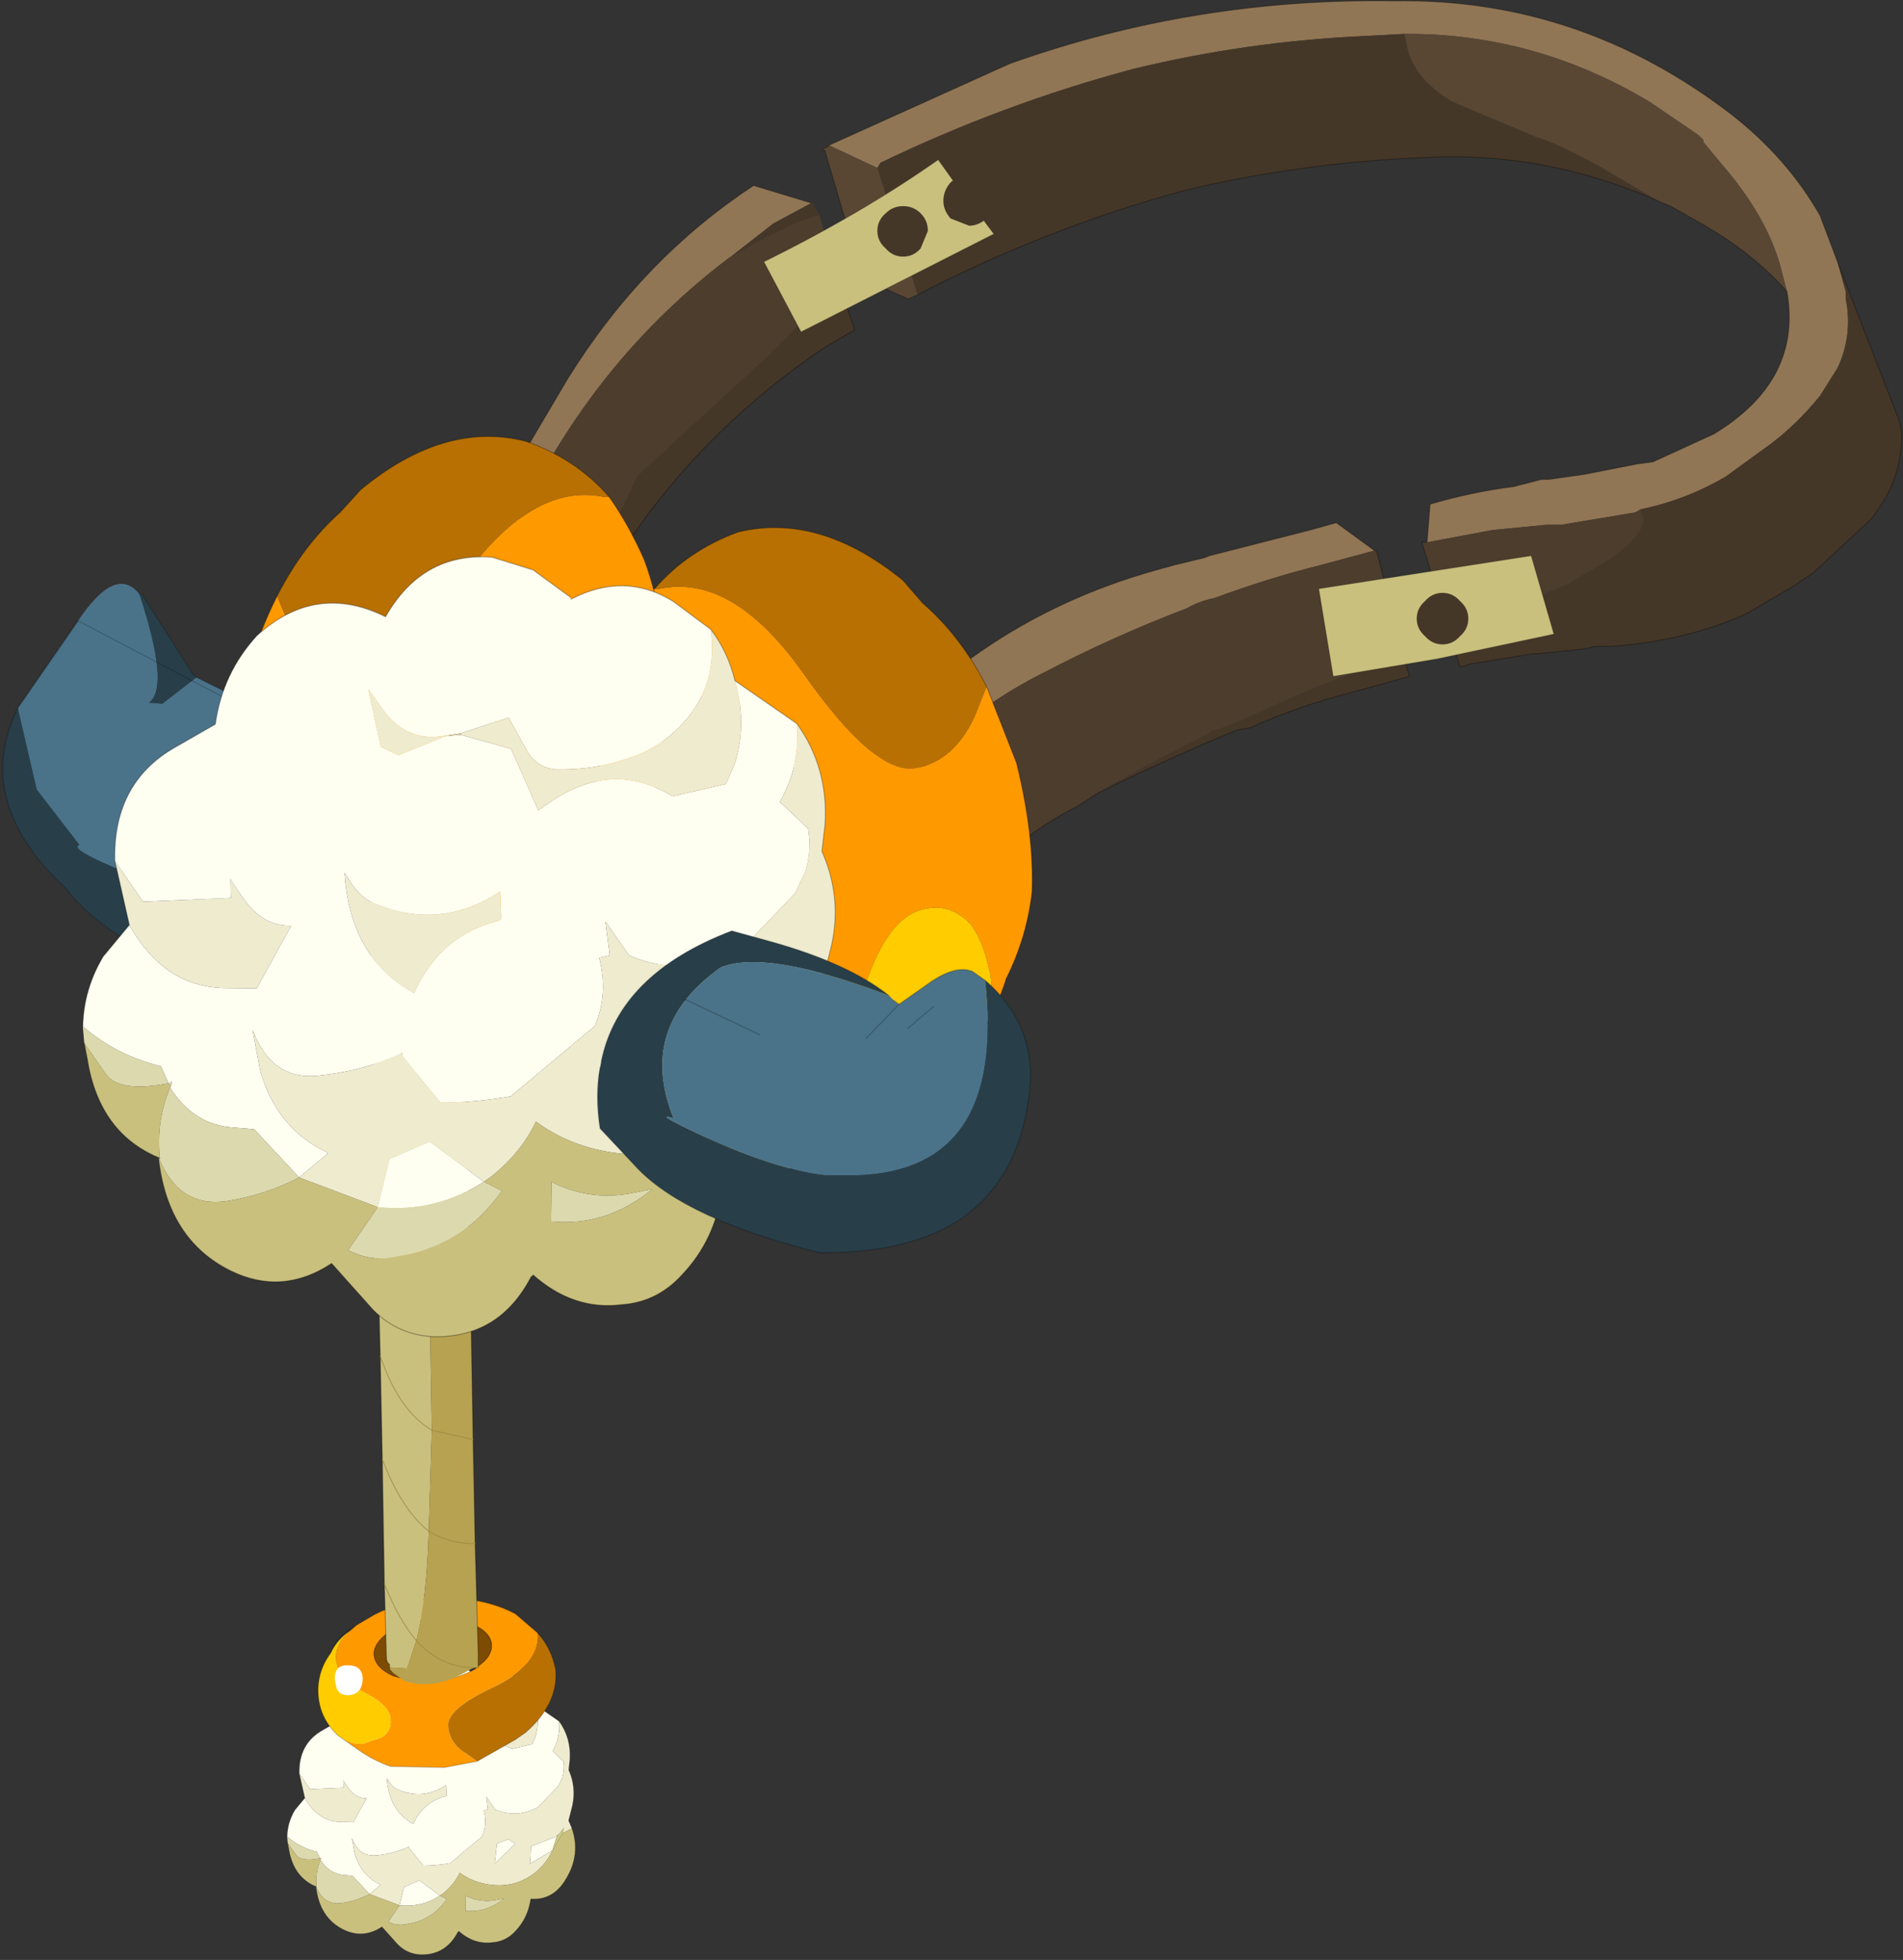 <?xml version="1.0" encoding="UTF-8" standalone="no"?>
<!DOCTYPE svg PUBLIC "-//W3C//DTD SVG 1.1//EN" "http://www.w3.org/Graphics/SVG/1.1/DTD/svg11.dtd">
<svg width="100%" height="100%" viewBox="0 0 267 275" version="1.1" xmlns="http://www.w3.org/2000/svg" xmlns:xlink="http://www.w3.org/1999/xlink" xml:space="preserve" xmlns:serif="http://www.serif.com/" style="fill-rule:evenodd;clip-rule:evenodd;stroke-linecap:round;stroke-linejoin:round;">
    <rect x="0" y="0" width="267" height="275" fill="#333333" stroke="none"/>
    <g transform="matrix(1,0,0,1,-173.442,-87.086)">
        <g transform="matrix(2.894,0,0,2.894,-574.845,-434.866)">
            <g id="shape0">
                <path d="M326.65,182L324.8,182.1C320.967,182.267 317.2,182.8 313.5,183.7C309.267,184.833 305.183,186.35 301.25,188.25L301.1,188.5L298.75,187.4L307.5,183.45C313.467,181.317 319.683,180.3 326.15,180.4C332.15,180.3 337.6,182.133 342.5,185.9C344.3,187.3 345.733,188.933 346.8,190.8L347.65,193.05L348.05,194.5L348.05,194.85C348.283,196.017 348.15,197.133 347.65,198.2L346.8,199.55C346.067,200.45 345.283,201.217 344.45,201.85L342.25,203.45C340.95,204.217 339.567,204.75 338.1,205.05L337.85,205.2L334.25,205.8L333.55,205.8L330.95,206.05L327.75,206.65L327.9,204.8C329.267,204.4 330.617,204.117 331.95,203.95L333.3,203.6L333.65,203.6L335.4,203.35L337.95,202.85L338.7,202.75L341.65,201.4C344.517,199.667 345.7,197.367 345.2,194.5L344.85,193.15C344.417,191.683 343.6,190.217 342.4,188.75L341.15,187.25L341.15,187.15L340.9,186.9L338.55,185.3C334.883,183.1 330.967,182 326.8,182L326.65,182M270.55,218.7L271.5,218.2C275.267,215.5 278.3,212.1 280.6,208L286.1,198.7C288.5,194.833 291.5,191.717 295.1,189.35L297.9,190.2L296.05,191.2L294,192.8L293.85,192.9C288.683,196.833 284.883,202.033 282.45,208.5C282.35,208.6 282.3,208.733 282.3,208.9L282.2,209.1L280.45,212.55C278.417,215.917 275.4,218.25 271.4,219.55L270.65,218.8L270.4,218.7L270.55,218.7M297.3,224.95L297.3,224C297.3,222.033 298,220.183 299.4,218.45C303.333,213.217 308.4,209.733 314.6,208L315.5,207.75L316.95,207.4L317.2,207.3L322.1,206.05L323.35,205.7L325.2,207.05L322.6,207.75C320.867,208.183 319.15,208.717 317.45,209.35C316.95,209.45 316.5,209.617 316.1,209.85C313.733,210.75 311.433,211.783 309.2,212.95C305.267,214.917 302.4,217.7 300.6,221.3L300.5,221.55C299.833,222.45 299.333,223.467 299,224.6L297.3,224.95" style="fill:#917655;"/>
                <path d="M301.1,188.5L301.25,188.25C305.183,186.35 309.267,184.833 313.5,183.7C317.2,182.8 320.967,182.267 324.8,182.1L326.65,182L326.8,182.7C327.033,183.7 327.767,184.567 329,185.3L333.05,187C333.683,187.167 334.75,187.667 336.25,188.5L338.95,190.1C335.25,188.467 331.433,187.767 327.5,188C323.567,188.167 319.717,188.7 315.95,189.6C311.45,190.833 307.15,192.517 303.05,194.65L301.1,188.5M338.1,205.05C339.567,204.75 340.95,204.217 342.25,203.45L344.45,201.85C345.283,201.217 346.067,200.45 346.8,199.55L347.65,198.2C348.15,197.133 348.283,196.017 348.05,194.85L348.05,194.5L347.65,193.05L350.6,200.65L350.75,201.25C350.817,202.817 350.317,204.25 349.25,205.55L346.45,208.15L345.55,208.75L343.85,209.75L343.25,210.1C341.283,211 339.067,211.533 336.6,211.7L335.85,211.7L335.5,211.8L333.15,212.05L332.9,212.05L329.85,212.55L329.35,212.7L328.85,211.1L332.9,209.35L334.65,208.65L335,208.4C337.367,207.167 338.433,206.133 338.2,205.3L338.1,205.05M299.25,194.15L300,196.35L298.55,197.2C293.05,200.9 288.9,205.767 286.1,211.8L285.4,213.15L284.75,215C282.717,220.4 279,223.933 273.6,225.6L273.1,225.35L271.4,219.55C275.4,218.25 278.417,215.917 280.45,212.55L282.2,209.1L282.3,209L282.3,211.2C282.567,211.933 282.983,212.55 283.55,213.05L284.05,213.4C284.85,212.833 285.783,211.4 286.85,209.1L289.45,203.45L295.6,197.8L299.25,194.15M297.9,190.2L297.9,190.1L298.3,190.8L298.15,190.8C297.25,191.067 295.867,191.733 294,192.8L296.05,191.2L297.9,190.2M299,224.6C299.333,223.467 299.833,222.45 300.5,221.55L300.6,221.3C303.3,219.8 304.333,221.35 303.7,225.95C302.7,227.583 301.967,229.3 301.5,231.1L301.35,231.1L299,224.6M326.55,211.95L326.9,213.15L324.2,213.9C322.467,214.333 320.783,214.917 319.15,215.65L318.55,215.75L317.7,216.1C315.733,216.933 313.767,217.833 311.8,218.8C313.433,217.833 315.233,216.867 317.2,215.9C317.267,215.8 317.383,215.75 317.55,215.75L319.05,215.15C320.583,214.417 322.217,213.717 323.95,213.05L325.8,212.3C325.867,212.133 326.117,212.017 326.55,211.95" style="fill:#453728;"/>
                <path d="M326.65,182L326.8,182C330.967,182 334.883,183.1 338.55,185.3L340.9,186.9L341.15,187.15L341.15,187.25L342.4,188.75C343.6,190.217 344.417,191.683 344.85,193.15L345.2,194.5C344.133,193.267 342.75,192.167 341.05,191.2L339.55,190.35L338.95,190.1L336.25,188.5C334.75,187.667 333.683,187.167 333.05,187L329,185.3C327.767,184.567 327.033,183.7 326.8,182.7L326.65,182M298.75,187.4L301.1,188.5L303.05,194.65L302.6,194.85C301.867,194.55 301.117,194.183 300.35,193.75L298.55,187.65L298.4,187.65C298.5,187.55 298.583,187.5 298.65,187.5L298.75,187.4" style="fill:#594734;"/>
                <path d="M327.75,206.65L330.95,206.05L333.55,205.8L334.25,205.8L337.85,205.2L338.1,205.05L338.2,205.3C338.433,206.133 337.367,207.167 335,208.4L334.65,208.65L332.9,209.35L328.85,211.1L327.5,206.65L327.75,206.65M298.3,190.8L299.25,194.15L295.6,197.8L289.45,203.45L286.85,209.1C285.783,211.4 284.85,212.833 284.05,213.4L283.55,213.05C282.983,212.55 282.567,211.933 282.3,211.2L282.3,208.9C282.3,208.733 282.35,208.6 282.45,208.5C284.883,202.033 288.683,196.833 293.85,192.9L294,192.8C295.867,191.733 297.25,191.067 298.15,190.8L298.3,190.8M300.6,221.3C302.4,217.7 305.267,214.917 309.2,212.95C311.433,211.783 313.733,210.75 316.1,209.85C316.5,209.617 316.95,209.45 317.45,209.35C319.15,208.717 320.867,208.183 322.6,207.75L325.2,207.05L325.3,207.05L326.55,211.95C326.117,212.017 325.867,212.133 325.8,212.3L323.95,213.05C322.217,213.717 320.583,214.417 319.05,215.15L317.55,215.75C317.383,215.75 317.267,215.8 317.2,215.9C315.233,216.867 313.433,217.833 311.8,218.8L310.8,219.45C309.333,220.183 308.067,221.083 307,222.15L306.15,223.1C305.25,223.933 304.433,224.883 303.7,225.95C304.333,221.35 303.3,219.8 300.6,221.3" style="fill:#4d3d2d;"/>
                <path d="M273.1,225.35L271.9,224.6L270.4,218.7L270.3,218.6L270.55,218.7L270.4,218.7L270.65,218.8L271.4,219.55L273.1,225.35M282.3,209L282.2,209.1L282.3,208.9L282.3,209M297.3,224.95L299,224.6L301.35,231.1L299.5,231.25L297.2,225.1L297.3,224.95" style="fill:#5e4c37;"/>
                <path d="M345.2,194.5C345.7,197.367 344.517,199.667 341.65,201.4L338.7,202.75L337.95,202.85L335.4,203.35L333.65,203.6L333.3,203.6L331.95,203.95C330.617,204.117 329.267,204.4 327.9,204.8L327.75,206.65L327.5,206.65L328.85,211.1L329.35,212.7L329.85,212.55L332.9,212.05L333.15,212.05L335.5,211.8L335.85,211.7L336.6,211.7C339.067,211.533 341.283,211 343.25,210.1L343.85,209.75L345.55,208.75L346.45,208.15L349.25,205.55C350.317,204.25 350.817,202.817 350.75,201.25L350.6,200.65L347.65,193.05L346.8,190.8C345.733,188.933 344.3,187.3 342.5,185.9C337.6,182.133 332.15,180.3 326.15,180.4C319.683,180.3 313.467,181.317 307.5,183.45L298.75,187.4L298.65,187.5C298.583,187.5 298.5,187.55 298.4,187.65L298.55,187.65L300.35,193.75C301.117,194.183 301.867,194.55 302.6,194.85L303.05,194.65C307.15,192.517 311.45,190.833 315.95,189.6C319.717,188.7 323.567,188.167 327.5,188C331.433,187.767 335.25,188.467 338.95,190.1L339.55,190.35L341.05,191.2C342.75,192.167 344.133,193.267 345.2,194.5M299.25,194.15L300,196.35L298.55,197.2C293.05,200.9 288.9,205.767 286.1,211.8L285.4,213.15L284.75,215C282.717,220.4 279,223.933 273.6,225.6L273.1,225.35L271.9,224.6L270.4,218.7M270.55,218.7L271.5,218.2C275.267,215.5 278.3,212.1 280.6,208L286.1,198.7C288.5,194.833 291.5,191.717 295.1,189.35L297.9,190.2M325.2,207.05L323.35,205.7L322.1,206.05L317.2,207.3L316.95,207.4L315.5,207.75L314.6,208C308.4,209.733 303.333,213.217 299.4,218.45C298,220.183 297.3,222.033 297.3,224L297.3,224.95L297.2,225.1L299.5,231.25L301.35,231.1L301.5,231.1C301.967,229.3 302.7,227.583 303.7,225.95C304.433,224.883 305.25,223.933 306.15,223.1L307,222.15C308.067,221.083 309.333,220.183 310.8,219.45L311.8,218.8C313.767,217.833 315.733,216.933 317.7,216.1L318.55,215.75L319.15,215.65C320.783,214.917 322.467,214.333 324.2,213.9L326.9,213.15L326.55,211.95L325.3,207.05L325.2,207.05" style="fill:none;fill-rule:nonzero;stroke:#000;stroke-opacity:0.3;stroke-width:0.05px;"/>
                <path d="M306.4,213.65L307.85,217.35C308.417,219.65 308.667,221.733 308.6,223.6C308.433,225.067 308.017,226.467 307.35,227.8C307.05,228.767 306.65,229.617 306.15,230.35C306.65,229.217 306.767,228.2 306.5,227.3C306.333,226.467 306.05,225.767 305.65,225.2C304.983,224.467 304.2,224.217 303.3,224.45C302.167,224.717 301.233,225.95 300.5,228.15C299.833,230.35 298.65,231.617 296.95,231.95C296.05,232.217 295.067,231.983 294,231.25L293.6,231L292.9,230.25L291.3,228.3C289.967,226.633 288.983,224.667 288.35,222.4C287.35,218.533 287.433,215.05 288.6,211.95C289.067,210.817 289.633,209.8 290.3,208.9L290.55,208.9C292.917,208.4 295.25,209.783 297.55,213.05C299.85,216.317 301.65,217.833 302.95,217.6C304.25,217.367 305.233,216.467 305.9,214.9L306.4,213.65M295.7,215.5L295.6,215.5C294.6,214.367 293.567,213.917 292.5,214.15C291.6,214.417 290.95,215.317 290.55,216.85C290.217,218.317 290.25,219.95 290.65,221.75C291.15,223.717 291.933,225.233 293,226.3C294,227.467 294.983,227.883 295.95,227.55C296.917,227.383 297.617,226.517 298.05,224.95L298.15,224.25C298.417,223.017 298.333,221.617 297.9,220.05C297.433,218.183 296.7,216.667 295.7,215.5" style="fill:#f90;"/>
                <path d="M298.15,224.25L298.05,224.95C297.617,226.517 296.917,227.383 295.95,227.55C294.983,227.883 294,227.467 293,226.3C291.933,225.233 291.15,223.717 290.65,221.75C290.25,219.95 290.217,218.317 290.55,216.85C290.95,215.317 291.6,214.417 292.5,214.15C293.567,213.917 294.6,214.367 295.6,215.5L295.7,215.5C295.467,216.8 295.55,218.2 295.95,219.7C296.35,221.667 297.083,223.183 298.15,224.25" style="fill:#7d4b02;"/>
                <path d="M306.15,230.35C304.983,231.917 303.55,232.95 301.85,233.45C300.05,233.95 298.25,233.7 296.45,232.7L294,231.25C295.067,231.983 296.05,232.217 296.95,231.95C298.65,231.617 299.833,230.35 300.5,228.15C301.233,225.95 302.167,224.717 303.3,224.45C304.2,224.217 304.983,224.467 305.65,225.2C306.05,225.767 306.333,226.467 306.5,227.3C306.767,228.2 306.65,229.217 306.15,230.35" style="fill:#fc0;"/>
                <path d="M290.3,208.9C291.367,207.667 292.717,206.75 294.35,206.15C296.983,205.517 299.65,206.3 302.35,208.5L303.3,209.6C304.533,210.667 305.567,212.017 306.4,213.65L305.9,214.9C305.233,216.467 304.25,217.367 302.95,217.6C301.65,217.833 299.85,216.317 297.55,213.05C295.25,209.783 292.917,208.4 290.55,208.9L290.3,208.9" style="fill:#b87003;"/>
                <path d="M298.15,224.25L298.05,224.95C297.617,226.517 296.917,227.383 295.95,227.55C294.983,227.883 294,227.467 293,226.3C291.933,225.233 291.15,223.717 290.65,221.75C290.25,219.95 290.217,218.317 290.55,216.85C290.95,215.317 291.6,214.417 292.5,214.15C293.567,213.917 294.6,214.367 295.6,215.5L295.7,215.5C296.7,216.667 297.433,218.183 297.9,220.05C298.333,221.617 298.417,223.017 298.15,224.25C297.083,223.183 296.35,221.667 295.95,219.7C295.55,218.2 295.467,216.8 295.7,215.5" style="fill:none;fill-rule:nonzero;stroke:#000;stroke-opacity:0.2;stroke-width:0.05px;"/>
                <path d="M306.4,213.65L307.85,217.35C308.417,219.65 308.667,221.733 308.6,223.6C308.433,225.067 308.017,226.467 307.35,227.8C307.05,228.767 306.65,229.617 306.15,230.35C304.983,231.917 303.55,232.95 301.85,233.45C300.05,233.95 298.25,233.7 296.45,232.7C295.45,232.533 294.417,231.917 293.35,230.85L293,230.5L292.9,230.25L291.3,228.3C289.967,226.633 288.983,224.667 288.35,222.4C287.35,218.533 287.433,215.05 288.6,211.95C289.067,210.817 289.633,209.8 290.3,208.9C291.367,207.667 292.717,206.75 294.35,206.15C296.983,205.517 299.65,206.3 302.35,208.5L303.3,209.6C304.533,210.667 305.567,212.017 306.4,213.65M296.45,232.7L294,231.25L293.6,231L292.9,230.25" style="fill:none;fill-rule:nonzero;stroke:#000;stroke-opacity:0.3;stroke-width:0.05px;"/>
                <path d="M301.1,229.9C301.233,230.533 301.033,231.017 300.5,231.35L299.6,231.8C298.3,232.067 297.633,231.617 297.6,230.45C297.433,229.417 297.833,228.8 298.8,228.6C300.1,228.333 300.867,228.767 301.1,229.9" style="fill:#fff;"/>
                <path d="M288.1,204.45C288.733,205.35 289.3,206.367 289.8,207.5C290.967,210.633 291.05,214.117 290.05,217.95C289.383,220.25 288.4,222.217 287.1,223.85L285.5,225.8L284.75,226.55L284.55,226.8C283.383,227.533 282.35,227.783 281.45,227.55C279.75,227.217 278.567,225.95 277.9,223.75C277.167,221.517 276.217,220.283 275.05,220.05C274.15,219.817 273.383,220.067 272.75,220.8C272.317,221.367 272.033,222.067 271.9,222.9C271.633,223.8 271.75,224.817 272.25,225.95C271.75,225.217 271.333,224.35 271,223.35C270.367,222.05 269.967,220.667 269.8,219.2C269.7,217.3 269.95,215.217 270.55,212.95C270.95,211.617 271.433,210.383 272,209.25L272.5,210.45C273.133,212.017 274.117,212.917 275.45,213.15C276.75,213.417 278.55,211.917 280.85,208.65C283.15,205.35 285.483,203.95 287.85,204.45L288.1,204.45M280.25,219.8L280.35,220.55C280.75,222.117 281.45,222.967 282.45,223.1C283.417,223.433 284.4,223.033 285.4,221.9C286.467,220.833 287.233,219.317 287.7,217.35C288.133,215.55 288.183,213.917 287.85,212.45C287.45,210.883 286.8,209.983 285.9,209.75C284.833,209.483 283.8,209.933 282.8,211.1L282.7,211.1C281.7,212.233 280.95,213.75 280.45,215.65C280.05,217.183 279.983,218.567 280.25,219.8" style="fill:#f90;"/>
                <path d="M282.7,211.1L282.8,211.1C283.8,209.933 284.833,209.483 285.9,209.75C286.8,209.983 287.45,210.883 287.85,212.45C288.183,213.917 288.133,215.55 287.7,217.35C287.233,219.317 286.467,220.833 285.4,221.9C284.4,223.033 283.417,223.433 282.45,223.1C281.45,222.967 280.75,222.117 280.35,220.55L280.25,219.8C281.317,218.733 282.05,217.217 282.45,215.25C282.85,213.783 282.933,212.4 282.7,211.1" style="fill:#7d4b02;"/>
                <path d="M272.25,225.95C271.75,224.817 271.633,223.8 271.9,222.9C272.033,222.067 272.317,221.367 272.75,220.8C273.383,220.067 274.15,219.817 275.05,220.05C276.217,220.283 277.167,221.517 277.9,223.75C278.567,225.95 279.75,227.217 281.45,227.55C282.35,227.783 283.383,227.533 284.55,226.8L284.4,226.8C283.6,227.467 282.783,227.967 281.95,228.3C280.15,229.267 278.35,229.5 276.55,229C274.817,228.533 273.383,227.517 272.25,225.95" style="fill:#fc0;"/>
                <path d="M288.1,204.45L287.85,204.45C285.483,203.95 283.15,205.35 280.85,208.65C278.55,211.917 276.75,213.417 275.45,213.15C274.117,212.917 273.133,212.017 272.5,210.45L272,209.25C272.833,207.617 273.85,206.267 275.05,205.2L276.05,204.1C278.75,201.867 281.417,201.083 284.05,201.75C285.683,202.317 287.033,203.217 288.1,204.45" style="fill:#b87003;"/>
                <path d="M280.25,219.8L280.35,220.55C280.75,222.117 281.45,222.967 282.45,223.1C283.417,223.433 284.4,223.033 285.4,221.9C286.467,220.833 287.233,219.317 287.7,217.35C288.133,215.55 288.183,213.917 287.85,212.45C287.45,210.883 286.8,209.983 285.9,209.75C284.833,209.483 283.8,209.933 282.8,211.1L282.7,211.1C282.933,212.4 282.85,213.783 282.45,215.25C282.05,217.217 281.317,218.733 280.25,219.8C279.983,218.567 280.05,217.183 280.45,215.65C280.95,213.75 281.7,212.233 282.7,211.1" style="fill:none;fill-rule:nonzero;stroke:#000;stroke-opacity:0.2;stroke-width:0.05px;"/>
                <path d="M284.55,226.8L284.75,226.55L285.5,225.8L287.1,223.85C288.4,222.217 289.383,220.25 290.05,217.95C291.05,214.117 290.967,210.633 289.8,207.5C289.3,206.367 288.733,205.35 288.1,204.45C287.033,203.217 285.683,202.317 284.05,201.75C281.417,201.083 278.75,201.867 276.05,204.1L275.05,205.2C273.85,206.267 272.833,207.617 272,209.25C271.433,210.383 270.95,211.617 270.55,212.95C269.95,215.217 269.7,217.3 269.8,219.2C269.967,220.667 270.367,222.05 271,223.35C271.333,224.35 271.75,225.217 272.25,225.95C273.383,227.517 274.817,228.533 276.55,229C278.35,229.5 280.15,229.267 281.95,228.3C282.917,228.133 283.933,227.517 285,226.45L285.4,226.05L285.5,225.8M284.55,226.8L284.4,226.8C283.6,227.467 282.783,227.967 281.95,228.3" style="fill:none;fill-rule:nonzero;stroke:#000;stroke-opacity:0.3;stroke-width:0.05px;"/>
                <path d="M277.25,225.45C277.117,226.083 277.317,226.567 277.85,226.9L278.75,227.35C280.05,227.617 280.717,227.167 280.75,226C280.917,224.967 280.517,224.35 279.55,224.15C278.25,223.883 277.483,224.317 277.25,225.45" style="fill:#fff;"/>
            </g>
            <g id="sprite0" transform="matrix(1.283,0.101,0.277,1.196,271.1,219.95)">
                <g id="shape1">
                    <path d="M-1.15,-5.55L4.9,-2.5L5.6,-1.6C3.167,0.7 0.4,2.483 -2.7,3.75C-6.167,2.617 -7.65,1.95 -7.15,1.75L-8.3,-0.4L-8.3,-3.7L-5.2,-7.5C-3.9,-9.133 -3.033,-9.567 -2.6,-8.8C-2.367,-6.3 -2.567,-4.817 -3.2,-4.35L-2.7,-4.35L-1.15,-5.55" style="fill:#4a738a;"/>
                    <path d="M-1.15,-5.55L-2.7,-4.35L-3.2,-4.35C-2.567,-4.817 -2.367,-6.3 -2.6,-8.8L-2.5,-8.8L-1.25,-5.65L-1.15,-5.55M-8.3,-3.7L-8.3,-0.4L-7.15,1.75C-7.65,1.95 -6.167,2.617 -2.7,3.75C0.4,2.483 3.167,0.7 5.6,-1.6C7.133,0.867 6.8,3.267 4.6,5.6C3.167,7.6 1.167,8.2 -1.4,7.4C-4.933,6.567 -7.15,5.3 -8.05,3.6C-9.95,1.4 -10.033,-1.033 -8.3,-3.7" style="fill:#283f4a;"/>
                    <path d="M5.6,-1.6L4.9,-2.5L-1.15,-5.55L-1.25,-5.65L-2.5,-8.8L-2.6,-8.8M-5.2,-7.5L-8.3,-3.7C-10.033,-1.033 -9.95,1.4 -8.05,3.6C-7.15,5.3 -4.933,6.567 -1.4,7.4C1.167,8.2 3.167,7.6 4.6,5.6C6.8,3.267 7.133,0.867 5.6,-1.6L-5.2,-7.5Z" style="fill:none;fill-rule:nonzero;stroke:#000;stroke-opacity:0.2;stroke-width:0.05px;stroke-linecap:butt;stroke-linejoin:miter;stroke-miterlimit:3;"/>
                </g>
            </g>
            <g transform="matrix(-0.281,0.249,0.215,0.326,279.7,268.021)">
                <g id="sprite1">
                    <g id="sprite2">
                        <g id="shape2">
                            <path d="M-13.7,-9.6L-12.9,-11.75L-11.55,-13.5C-9.717,-15.1 -7.7,-15.517 -5.5,-14.75C-4.2,-17.05 -2.25,-18.183 0.35,-18.15C1.983,-17.983 3.367,-17.367 4.5,-16.3L6.8,-16.75C9.167,-17.217 11.033,-16.5 12.4,-14.6L12.35,-12.25L8.6,-9.6L8.1,-10.3L8.1,-9.2C8.067,-8.1 7.65,-7.267 6.85,-6.7L10,-5.55L11.35,-6.6C12.983,-7.9 13.717,-9.65 13.55,-11.85L15.5,-11.55C16.633,-11.183 17.55,-10.567 18.25,-9.7C17.85,-8.3 17.133,-7 16.1,-5.8L16.25,-4.95L16.05,-4.9L16.2,-4.8L16.3,-4.75C16.333,-3.383 15.833,-2.25 14.8,-1.35L13.95,-0.6L13.4,2.55L11.6,2.6L11.55,2.55C12.517,0.917 12.7,-0.767 12.1,-2.5L11.3,-4.2C11.7,-2.6 11.217,-1.367 9.85,-0.5C8.55,0.333 7.2,0.95 5.8,1.35L5.7,1.35L5.8,1.45L5.5,4.35C4.533,5.083 3.5,5.75 2.4,6.35L-3,6.5C-3.967,6.033 -4.65,5.267 -5.05,4.2L-5.55,4.45L-6.3,3.1L-6.35,5.05C-7.45,6.817 -9.067,7.933 -11.2,8.4L-14.95,8.1L-15.95,7.65C-16.517,7.283 -16.95,6.8 -17.25,6.2L-16.8,4.35C-18,3.95 -18.95,3.2 -19.65,2.1L-18.25,-1.4C-17.783,-0.067 -17,0.933 -15.9,1.6L-15.05,2L-12.5,0.75C-11.533,-1.35 -9.833,-2.567 -7.4,-2.9L-6.55,-3L-7.1,-6.05L-5.4,-8.15L-4.7,-8.6L-2.25,-9.4L-1.75,-10.25L-2.8,-12.7L-2.85,-11.5C-2.917,-10.2 -3.55,-9.233 -4.75,-8.6L-5.45,-8.2L-7.85,-7.25L-7.7,-5.4C-7.7,-4.8 -7.933,-4.3 -8.4,-3.9C-9.4,-3.1 -10.467,-2.483 -11.6,-2.05C-12.833,-1.517 -14.117,-1.367 -15.45,-1.6C-16.85,-1.867 -17.917,-2.667 -18.65,-4L-17.85,-6.2C-17.05,-7.933 -15.667,-9.033 -13.7,-9.5L-13.65,-9.5L-13.7,-9.6M3.2,-6.15C3.167,-5.617 3.017,-5.167 2.75,-4.8C1.45,-2.8 -0.383,-1.633 -2.75,-1.3L-2.05,-0.3L-1.9,-0.3C-0.033,-1.2 1.8,-1.233 3.6,-0.4C4.733,-2.567 4.6,-4.733 3.2,-6.9L3.2,-6.15M-6.1,9.95L-5.65,8.95L-4.1,8.4L-2.4,10.1L-6.1,9.95M-9.65,13.65L-11.15,12.7L-7.6,11.5L-6.25,13.05L-9.65,13.65M5.85,8.55L7,5.4L9.15,4.75L10.95,6.1C9.45,7.467 7.75,8.283 5.85,8.55" style="fill:#fefef1;"/>
                            <path d="M12.4,-14.6L13.55,-11.85C13.717,-9.65 12.983,-7.9 11.35,-6.6L10,-5.55L6.85,-6.7C7.65,-7.267 8.067,-8.1 8.1,-9.2L8.1,-10.3L8.6,-9.6L12.35,-12.25L12.4,-14.6M-13.35,13.2L-13.55,12.2L-15.05,11.1C-16.217,10.167 -16.933,8.95 -17.2,7.45L-18.05,6.6C-19.183,5.333 -19.717,3.833 -19.65,2.1C-18.95,3.2 -18,3.95 -16.8,4.35L-17.25,6.2C-16.95,6.8 -16.517,7.283 -15.95,7.65L-14.95,8.1L-11.2,8.4C-9.067,7.933 -7.45,6.817 -6.35,5.05L-6.3,3.1L-5.55,4.45L-5.05,4.2C-4.65,5.267 -3.967,6.033 -3,6.5L2.4,6.35C3.5,5.75 4.533,5.083 5.5,4.35L5.8,1.45L5.8,1.35C7.2,0.95 8.55,0.333 9.85,-0.5C11.217,-1.367 11.7,-2.6 11.3,-4.2L12.1,-2.5C12.7,-0.767 12.517,0.917 11.55,2.55L11.55,2.6L11.6,2.6L13.4,2.55L10.95,6.1L9.15,4.75L7,5.4L5.85,8.55L5.4,8.6C4.133,8.667 3.017,8.483 2.05,8.05C1.583,9.317 0.817,10.483 -0.25,11.55C-1.917,13.217 -3.85,14.133 -6.05,14.3C-7.383,14.367 -8.583,14.15 -9.65,13.65L-6.25,13.05L-7.6,11.5L-11.15,12.7L-11.25,12.6L-11.4,12.7L-12.5,12.5L-12,12.9L-13.35,13.2M-18.25,-1.4C-18.583,-2.233 -18.717,-3.1 -18.65,-4C-17.917,-2.667 -16.85,-1.867 -15.45,-1.6C-14.117,-1.367 -12.833,-1.517 -11.6,-2.05C-10.467,-2.483 -9.4,-3.1 -8.4,-3.9C-7.933,-4.3 -7.7,-4.8 -7.7,-5.4L-7.85,-7.25L-5.45,-8.2L-5.4,-8.15L-7.1,-6.05L-6.55,-3L-7.4,-2.9C-9.833,-2.567 -11.533,-1.35 -12.5,0.75L-15.05,2L-15.9,1.6C-17,0.933 -17.783,-0.067 -18.25,-1.4M3.2,-6.15L3.2,-6.9C4.6,-4.733 4.733,-2.567 3.6,-0.4C1.8,-1.233 -0.033,-1.2 -1.9,-0.3L-2.05,-0.3L-2.75,-1.3C-0.383,-1.633 1.45,-2.8 2.75,-4.8C3.017,-5.167 3.167,-5.617 3.2,-6.15M-4.75,-8.6C-3.55,-9.233 -2.917,-10.2 -2.85,-11.5L-2.8,-12.7L-1.75,-10.25L-2.25,-9.4L-4.7,-8.6L-4.75,-8.6M-6.1,9.95L-2.4,10.1L-4.1,8.4L-5.65,8.95L-6.1,9.95" style="fill:#efebcf;"/>
                            <path d="M18.25,-9.7L18.65,-9.05L18.6,-7.3C18.6,-6.567 17.817,-5.783 16.25,-4.95L16.1,-5.8C17.133,-7 17.85,-8.3 18.25,-9.7M13.4,2.55L13.95,-0.6L14.8,-1.35C15.833,-2.25 16.333,-3.383 16.3,-4.75C17.3,-4.25 18.083,-3.517 18.65,-2.55L18.7,-2.55C19.033,-0.95 18.483,0.267 17.05,1.1C15.883,1.767 14.667,2.25 13.4,2.55M10.95,6.1L13.35,6.7C12.917,7.5 12.283,8.1 11.45,8.5C9.483,9.633 7.45,9.95 5.35,9.45L5.85,8.55C7.75,8.283 9.45,7.467 10.95,6.1M3.05,10.7L4.15,12.1C2.717,13.4 1.017,14.083 -0.95,14.15L0.2,13.55C1.433,12.85 2.383,11.9 3.05,10.7" style="fill:#dcd9ae;"/>
                            <path d="M18.65,-9.05L18.95,-8.4C19.983,-6.367 19.883,-4.417 18.65,-2.55C18.083,-3.517 17.3,-4.25 16.3,-4.75L16.2,-4.8L16.25,-4.95C17.817,-5.783 18.6,-6.567 18.6,-7.3L18.65,-9.05M18.7,-2.6C19.933,-0.467 19.967,1.633 18.8,3.7C17.833,5.4 16.367,6.383 14.4,6.65L13.95,9.6C13.717,10.767 13.1,11.75 12.1,12.55C10.333,13.917 8.467,14.217 6.5,13.45L6.35,13.45C5.883,15.15 4.933,16.433 3.5,17.3C2.467,18 1.35,18.283 0.15,18.15C-1.383,18.017 -2.7,17.433 -3.8,16.4C-5.367,17.767 -7.133,18.117 -9.1,17.45C-11.333,16.75 -12.75,15.333 -13.35,13.2L-12,12.9L-9.65,13.65C-8.583,14.15 -7.383,14.367 -6.05,14.3C-3.85,14.133 -1.917,13.217 -0.25,11.55C0.817,10.483 1.583,9.317 2.05,8.05C3.017,8.483 4.133,8.667 5.4,8.6L5.85,8.55L5.35,9.45C7.45,9.95 9.483,9.633 11.45,8.5C12.283,8.1 12.917,7.5 13.35,6.7L10.95,6.1L13.4,2.55C14.667,2.25 15.883,1.767 17.05,1.1C18.483,0.267 19.033,-0.95 18.7,-2.55L18.7,-2.6M3.05,10.7C2.383,11.9 1.433,12.85 0.2,13.55L-0.95,14.15C1.017,14.083 2.717,13.4 4.15,12.1L3.05,10.7" style="fill:#cac07e;"/>
                            <path d="M-13.7,-9.5L-13.7,-9.6L-13.65,-9.5L-13.7,-9.5M16.2,-4.8L16.05,-4.9L16.25,-4.95L16.2,-4.8M-5.45,-8.2L-4.75,-8.6L-4.7,-8.6L-5.4,-8.15L-5.45,-8.2M-11.15,12.7L-11.4,12.7L-11.25,12.6L-11.15,12.7M5.8,1.35L5.8,1.45L5.7,1.35L5.8,1.35" style="fill:#e2d9b6;"/>
                            <path d="M18.65,-2.55L18.7,-2.6L18.7,-2.55L18.65,-2.55M-11.4,12.7L-11.15,12.7L-9.65,13.65L-12,12.9L-12.5,12.5L-11.4,12.7" style="fill:#cdc984;"/>
                            <path d="M11.55,2.55L11.6,2.6L11.55,2.6L11.55,2.55" style="fill:#fff;"/>
                            <path d="M-13.7,-9.6L-12.9,-11.75L-11.55,-13.5C-9.717,-15.1 -7.7,-15.517 -5.5,-14.75C-4.2,-17.05 -2.25,-18.183 0.35,-18.15C1.983,-17.983 3.367,-17.367 4.5,-16.3L6.8,-16.75C9.167,-17.217 11.033,-16.5 12.4,-14.6L13.55,-11.85L15.5,-11.55C16.633,-11.183 17.55,-10.567 18.25,-9.7M18.65,-9.05L18.95,-8.4C19.983,-6.367 19.883,-4.417 18.65,-2.55M18.7,-2.6C19.933,-0.467 19.967,1.633 18.8,3.7C17.833,5.4 16.367,6.383 14.4,6.65L13.95,9.6C13.717,10.767 13.1,11.75 12.1,12.55C10.333,13.917 8.467,14.217 6.5,13.45L6.35,13.45C5.883,15.15 4.933,16.433 3.5,17.3C2.467,18 1.35,18.283 0.15,18.15C-1.383,18.017 -2.7,17.433 -3.8,16.4C-5.367,17.767 -7.133,18.117 -9.1,17.45C-11.333,16.75 -12.75,15.333 -13.35,13.2L-13.55,12.2L-15.05,11.1C-16.217,10.167 -16.933,8.95 -17.2,7.45L-18.05,6.6C-19.183,5.333 -19.717,3.833 -19.65,2.1L-18.25,-1.4C-18.583,-2.233 -18.717,-3.1 -18.65,-4L-17.85,-6.2C-17.05,-7.933 -15.667,-9.033 -13.7,-9.5" style="fill:none;fill-rule:nonzero;stroke:#000;stroke-opacity:0.3;stroke-width:0.05px;"/>
                        </g>
                    </g>
                </g>
            </g>
            <g id="shape3">
                <path d="M275.85,259.15L276.7,258.65C277.467,258.25 278.333,258 279.3,257.9C280.933,257.733 282.35,257.967 283.55,258.6L284.6,259.5L284.65,259.6C284.683,260.6 283.967,261.45 282.5,262.15C281,262.85 280.267,263.467 280.3,264C280.3,264.567 280.6,265.033 281.2,265.4L281.7,265.75L280.1,266.05L277.5,266C276.933,265.8 276.417,265.533 275.95,265.2L274.95,264.5C275.35,264.8 275.75,264.933 276.15,264.9L277.05,264.6C277.383,264.4 277.533,264.117 277.5,263.75C277.5,263.283 277.067,262.833 276.2,262.4C275.333,261.967 274.883,261.4 274.85,260.7C274.85,260.267 275.067,259.85 275.5,259.45L275.85,259.15M281.65,261.25L281.65,261.2C282.183,260.867 282.433,260.483 282.4,260.05C282.333,259.65 282.017,259.333 281.45,259.1L279.4,258.85C278.6,258.917 277.933,259.133 277.4,259.5C276.9,259.867 276.667,260.233 276.7,260.6C276.733,261 277.033,261.333 277.6,261.6L277.95,261.7L279.65,261.85C280.417,261.783 281.083,261.583 281.65,261.25" style="fill:#f90;"/>
                <path d="M277.95,261.7L277.6,261.6C277.033,261.333 276.733,261 276.7,260.6C276.667,260.233 276.9,259.867 277.4,259.5C277.933,259.133 278.6,258.917 279.4,258.85L281.45,259.1C282.017,259.333 282.333,259.65 282.4,260.05C282.433,260.483 282.183,260.867 281.65,261.2L281.65,261.25L279.9,261.05C279.1,261.15 278.45,261.367 277.95,261.7" style="fill:#7d4b02;"/>
                <path d="M274.95,264.5C274.383,263.967 274.067,263.333 274,262.6C273.933,261.833 274.133,261.133 274.6,260.5C274.767,260.133 275.017,259.817 275.35,259.55L275.5,259.45C275.067,259.85 274.85,260.267 274.85,260.7C274.883,261.4 275.333,261.967 276.2,262.4C277.067,262.833 277.5,263.283 277.5,263.75C277.533,264.117 277.383,264.4 277.05,264.6L276.15,264.9C275.75,264.933 275.35,264.8 274.95,264.5" style="fill:#fc0;"/>
                <path d="M284.6,259.5C285.067,260 285.367,260.6 285.5,261.3C285.6,262.4 285.117,263.417 284.05,264.35L283.55,264.7L281.7,265.75L281.2,265.4C280.6,265.033 280.3,264.567 280.3,264C280.267,263.467 281,262.85 282.5,262.15C283.967,261.45 284.683,260.6 284.65,259.6L284.6,259.5" style="fill:#b87003;"/>
                <path d="M275.85,259.15L276.7,258.65C277.467,258.25 278.333,258 279.3,257.9C280.933,257.733 282.35,257.967 283.55,258.6L284.6,259.5C285.067,260 285.367,260.6 285.5,261.3C285.6,262.4 285.117,263.417 284.05,264.35L283.55,264.7L281.7,265.75L280.1,266.05L277.5,266C276.933,265.8 276.417,265.533 275.95,265.2L274.95,264.5C274.383,263.967 274.067,263.333 274,262.6C273.933,261.833 274.133,261.133 274.6,260.5C274.733,260.067 275.067,259.667 275.6,259.3L275.75,259.2L275.85,259.15L275.5,259.45L275.35,259.55C275.017,259.817 274.767,260.133 274.6,260.5M277.95,261.7L277.6,261.6C277.033,261.333 276.733,261 276.7,260.6C276.667,260.233 276.9,259.867 277.4,259.5C277.933,259.133 278.6,258.917 279.4,258.85L281.45,259.1C282.017,259.333 282.333,259.65 282.4,260.05C282.433,260.483 282.183,260.867 281.65,261.2L281.65,261.25C281.083,261.583 280.417,261.783 279.65,261.85L277.95,261.7C278.45,261.367 279.1,261.15 279.9,261.05L281.65,261.25" style="fill:none;fill-rule:nonzero;stroke:#000;stroke-opacity:0.2;stroke-width:0.05px;"/>
                <path d="M275.45,262.55C275.183,262.55 275,262.45 274.9,262.25L274.8,261.85C274.767,261.317 274.983,261.067 275.45,261.1C275.883,261.1 276.117,261.3 276.15,261.7C276.15,262.233 275.917,262.517 275.45,262.55" style="fill:#fff;"/>
                <path d="M278.65,229.7L279.15,237.2L279.15,237.8L279.4,243.7C278.3,243.033 277.45,241.817 276.85,240.05L276.7,233.7L276.55,226.45L276.5,223C276.5,222.433 276.733,221.933 277.2,221.5C277.433,221.233 277.683,221.067 277.95,221L278.65,229.7C277.783,228.967 277.083,227.883 276.55,226.45C277.083,227.883 277.783,228.967 278.65,229.7M277.45,261.05C277.35,260.983 277.3,260.867 277.3,260.7L277.2,257.15L277.1,251.1L277,246.1L276.85,240.05C277.45,241.817 278.3,243.033 279.4,243.7L279.5,249.7C278.433,249.067 277.6,247.867 277,246.1C277.6,247.867 278.433,249.067 279.5,249.7L279.35,254.6C279.283,256.833 279.083,258.6 278.75,259.9L278.3,261.25L277.45,261.2L277.45,261.05M279.15,237.2C278.117,236.533 277.3,235.367 276.7,233.7C277.3,235.367 278.117,236.533 279.15,237.2M279.35,254.6C278.45,253.867 277.7,252.7 277.1,251.1C277.7,252.7 278.45,253.867 279.35,254.6M278.75,259.9C278.183,259.233 277.667,258.317 277.2,257.15C277.667,258.317 278.183,259.233 278.75,259.9" style="fill:#cac07e;"/>
                <path d="M281.1,230.5L281.25,237.75C280.417,237.75 279.717,237.567 279.15,237.2C279.717,237.567 280.417,237.75 281.25,237.75L281.4,244.15L281.5,250.15L281.6,255.2L281.75,260.6L281.75,261.2L281.6,261.2L281.35,261.3C280.217,262 279.15,262.183 278.15,261.85L277.55,261.4L277.45,261.3L277.45,261.05L277.45,261.2L278.3,261.25L278.75,259.9C279.083,258.6 279.283,256.833 279.35,254.6L279.5,249.7L279.4,243.7L279.15,237.8L279.15,237.2L278.65,229.7C279.283,230.233 280.1,230.5 281.1,230.5C280.1,230.5 279.283,230.233 278.65,229.7L277.95,221L278.65,220.75C279.25,220.717 279.783,220.95 280.25,221.45C280.717,221.85 280.95,222.333 280.95,222.9L281.1,230.5M281.4,244.15L279.4,243.7L281.4,244.15M281.5,250.15L279.5,249.7L281.5,250.15M281.6,255.2C280.767,255.2 280.017,255 279.35,254.6C280.017,255 280.767,255.2 281.6,255.2M281.6,261.2L281.35,261.2C280.383,261.167 279.517,260.733 278.75,259.9C279.517,260.733 280.383,261.167 281.35,261.2L281.6,261.2" style="fill:#b7a251;"/>
                <path d="M281.25,237.75L281.1,230.5L280.95,222.9C280.95,222.333 280.717,221.85 280.25,221.45C279.783,220.95 279.25,220.717 278.65,220.75L277.95,221C277.683,221.067 277.433,221.233 277.2,221.5C276.733,221.933 276.5,222.433 276.5,223L276.55,226.45L276.7,233.7L276.85,240.05L277,246.1L277.1,251.1L277.2,257.15L277.3,260.7C277.3,260.867 277.35,260.983 277.45,261.05L277.45,261.3L277.55,261.4M281.25,237.75L281.4,244.15L281.5,250.15L281.6,255.2L281.75,260.6L281.75,261.2" style="fill:none;fill-rule:nonzero;stroke:#000;stroke-opacity:0.3;stroke-width:0.05px;"/>
                <path d="M281.1,230.5C280.1,230.5 279.283,230.233 278.65,229.7C277.783,228.967 277.083,227.883 276.55,226.45M279.15,237.2C279.717,237.567 280.417,237.75 281.25,237.75M281.75,261.2L281.35,261.2C280.383,261.167 279.517,260.733 278.75,259.9C278.183,259.233 277.667,258.317 277.2,257.15M279.4,243.7L281.4,244.15M276.7,233.7C277.3,235.367 278.117,236.533 279.15,237.2M276.85,240.05C277.45,241.817 278.3,243.033 279.4,243.7M279.5,249.7L281.5,250.15M277,246.1C277.6,247.867 278.433,249.067 279.5,249.7M279.35,254.6C280.017,255 280.767,255.2 281.6,255.2M277.1,251.1C277.7,252.7 278.45,253.867 279.35,254.6" style="fill:none;fill-rule:nonzero;stroke:#9c8941;stroke-opacity:0.72;stroke-width:0.05px;"/>
            </g>
            <g transform="matrix(-0.738,0.654,0.564,0.857,281.519,226.496)">
                <g id="sprite11" serif:id="sprite1">
                    <g id="sprite21" serif:id="sprite2">
                        <g id="shape21" serif:id="shape2">
                            <path d="M-13.7,-9.6L-12.9,-11.75L-11.55,-13.5C-9.717,-15.1 -7.7,-15.517 -5.5,-14.75C-4.2,-17.05 -2.25,-18.183 0.35,-18.15C1.983,-17.983 3.367,-17.367 4.5,-16.3L6.8,-16.75C9.167,-17.217 11.033,-16.5 12.4,-14.6L12.35,-12.25L8.6,-9.6L8.1,-10.3L8.1,-9.2C8.067,-8.1 7.65,-7.267 6.85,-6.7L10,-5.55L11.35,-6.6C12.983,-7.9 13.717,-9.65 13.55,-11.85L15.5,-11.55C16.633,-11.183 17.55,-10.567 18.25,-9.7C17.85,-8.3 17.133,-7 16.1,-5.8L16.25,-4.95L16.05,-4.9L16.2,-4.8L16.3,-4.75C16.333,-3.383 15.833,-2.25 14.8,-1.35L13.95,-0.6L13.4,2.55L11.6,2.6L11.55,2.55C12.517,0.917 12.7,-0.767 12.1,-2.5L11.3,-4.2C11.7,-2.6 11.217,-1.367 9.85,-0.5C8.55,0.333 7.2,0.95 5.8,1.35L5.7,1.35L5.8,1.45L5.5,4.35C4.533,5.083 3.5,5.75 2.4,6.35L-3,6.5C-3.967,6.033 -4.65,5.267 -5.05,4.2L-5.55,4.45L-6.3,3.1L-6.35,5.05C-7.45,6.817 -9.067,7.933 -11.2,8.4L-14.95,8.1L-15.95,7.65C-16.517,7.283 -16.95,6.8 -17.25,6.2L-16.8,4.35C-18,3.95 -18.95,3.2 -19.65,2.1L-18.25,-1.4C-17.783,-0.067 -17,0.933 -15.9,1.6L-15.05,2L-12.5,0.75C-11.533,-1.35 -9.833,-2.567 -7.4,-2.9L-6.55,-3L-7.1,-6.05L-5.4,-8.15L-4.7,-8.6L-2.25,-9.4L-1.75,-10.25L-2.8,-12.7L-2.85,-11.5C-2.917,-10.2 -3.55,-9.233 -4.75,-8.6L-5.45,-8.2L-7.85,-7.25L-7.7,-5.4C-7.7,-4.8 -7.933,-4.3 -8.4,-3.9C-9.4,-3.1 -10.467,-2.483 -11.6,-2.05C-12.833,-1.517 -14.117,-1.367 -15.45,-1.6C-16.85,-1.867 -17.917,-2.667 -18.65,-4L-17.85,-6.2C-17.05,-7.933 -15.667,-9.033 -13.7,-9.5L-13.65,-9.5L-13.7,-9.6M3.2,-6.15C3.167,-5.617 3.017,-5.167 2.75,-4.8C1.45,-2.8 -0.383,-1.633 -2.75,-1.3L-2.05,-0.3L-1.9,-0.3C-0.033,-1.2 1.8,-1.233 3.6,-0.4C4.733,-2.567 4.6,-4.733 3.2,-6.9L3.2,-6.15M-6.1,9.95L-5.65,8.95L-4.1,8.4L-2.4,10.1L-6.1,9.95M-9.65,13.65L-11.15,12.7L-7.6,11.5L-6.25,13.05L-9.65,13.65M5.85,8.55L7,5.4L9.15,4.75L10.95,6.1C9.45,7.467 7.75,8.283 5.85,8.55" style="fill:#fefef1;"/>
                            <path d="M12.4,-14.6L13.55,-11.85C13.717,-9.65 12.983,-7.9 11.35,-6.6L10,-5.55L6.85,-6.7C7.65,-7.267 8.067,-8.1 8.1,-9.2L8.1,-10.3L8.6,-9.6L12.35,-12.25L12.4,-14.6M-13.35,13.2L-13.55,12.2L-15.05,11.1C-16.217,10.167 -16.933,8.95 -17.2,7.45L-18.05,6.6C-19.183,5.333 -19.717,3.833 -19.65,2.1C-18.95,3.2 -18,3.95 -16.8,4.35L-17.25,6.2C-16.95,6.8 -16.517,7.283 -15.95,7.65L-14.95,8.1L-11.2,8.4C-9.067,7.933 -7.45,6.817 -6.35,5.05L-6.3,3.1L-5.55,4.45L-5.05,4.2C-4.65,5.267 -3.967,6.033 -3,6.5L2.4,6.35C3.5,5.75 4.533,5.083 5.5,4.35L5.8,1.45L5.8,1.35C7.2,0.95 8.55,0.333 9.85,-0.5C11.217,-1.367 11.7,-2.6 11.3,-4.2L12.1,-2.5C12.7,-0.767 12.517,0.917 11.55,2.55L11.55,2.6L11.6,2.6L13.4,2.55L10.95,6.1L9.15,4.75L7,5.4L5.85,8.55L5.4,8.6C4.133,8.667 3.017,8.483 2.05,8.05C1.583,9.317 0.817,10.483 -0.25,11.55C-1.917,13.217 -3.85,14.133 -6.05,14.3C-7.383,14.367 -8.583,14.15 -9.65,13.65L-6.25,13.05L-7.6,11.5L-11.15,12.7L-11.25,12.6L-11.4,12.7L-12.5,12.5L-12,12.9L-13.35,13.2M-18.25,-1.4C-18.583,-2.233 -18.717,-3.1 -18.65,-4C-17.917,-2.667 -16.85,-1.867 -15.45,-1.6C-14.117,-1.367 -12.833,-1.517 -11.6,-2.05C-10.467,-2.483 -9.4,-3.1 -8.4,-3.9C-7.933,-4.3 -7.7,-4.8 -7.7,-5.4L-7.85,-7.25L-5.45,-8.2L-5.4,-8.15L-7.1,-6.05L-6.55,-3L-7.4,-2.9C-9.833,-2.567 -11.533,-1.35 -12.5,0.75L-15.05,2L-15.9,1.6C-17,0.933 -17.783,-0.067 -18.25,-1.4M3.2,-6.15L3.2,-6.9C4.6,-4.733 4.733,-2.567 3.6,-0.4C1.8,-1.233 -0.033,-1.2 -1.9,-0.3L-2.05,-0.3L-2.75,-1.3C-0.383,-1.633 1.45,-2.8 2.75,-4.8C3.017,-5.167 3.167,-5.617 3.2,-6.15M-4.75,-8.6C-3.55,-9.233 -2.917,-10.2 -2.85,-11.5L-2.8,-12.7L-1.75,-10.25L-2.25,-9.4L-4.7,-8.6L-4.75,-8.6M-6.1,9.95L-2.4,10.1L-4.1,8.4L-5.65,8.95L-6.1,9.95" style="fill:#efebcf;"/>
                            <path d="M18.25,-9.7L18.65,-9.05L18.6,-7.3C18.6,-6.567 17.817,-5.783 16.25,-4.95L16.1,-5.8C17.133,-7 17.85,-8.3 18.25,-9.7M13.4,2.55L13.95,-0.6L14.8,-1.35C15.833,-2.25 16.333,-3.383 16.3,-4.75C17.3,-4.25 18.083,-3.517 18.65,-2.55L18.7,-2.55C19.033,-0.95 18.483,0.267 17.05,1.1C15.883,1.767 14.667,2.25 13.4,2.55M10.95,6.1L13.35,6.7C12.917,7.5 12.283,8.1 11.45,8.5C9.483,9.633 7.45,9.95 5.35,9.45L5.85,8.55C7.75,8.283 9.45,7.467 10.95,6.1M3.05,10.7L4.15,12.1C2.717,13.4 1.017,14.083 -0.95,14.15L0.2,13.55C1.433,12.85 2.383,11.9 3.05,10.7" style="fill:#dcd9ae;"/>
                            <path d="M18.65,-9.05L18.95,-8.4C19.983,-6.367 19.883,-4.417 18.65,-2.55C18.083,-3.517 17.3,-4.25 16.3,-4.75L16.2,-4.8L16.25,-4.95C17.817,-5.783 18.6,-6.567 18.6,-7.3L18.65,-9.05M18.7,-2.6C19.933,-0.467 19.967,1.633 18.8,3.7C17.833,5.4 16.367,6.383 14.4,6.65L13.95,9.6C13.717,10.767 13.1,11.75 12.1,12.55C10.333,13.917 8.467,14.217 6.5,13.45L6.35,13.45C5.883,15.15 4.933,16.433 3.5,17.3C2.467,18 1.35,18.283 0.15,18.15C-1.383,18.017 -2.7,17.433 -3.8,16.4C-5.367,17.767 -7.133,18.117 -9.1,17.45C-11.333,16.75 -12.75,15.333 -13.35,13.2L-12,12.9L-9.65,13.65C-8.583,14.15 -7.383,14.367 -6.05,14.3C-3.85,14.133 -1.917,13.217 -0.25,11.55C0.817,10.483 1.583,9.317 2.05,8.05C3.017,8.483 4.133,8.667 5.4,8.6L5.85,8.55L5.35,9.45C7.45,9.95 9.483,9.633 11.45,8.5C12.283,8.1 12.917,7.5 13.35,6.7L10.95,6.1L13.4,2.55C14.667,2.25 15.883,1.767 17.05,1.1C18.483,0.267 19.033,-0.95 18.7,-2.55L18.7,-2.6M3.05,10.7C2.383,11.9 1.433,12.85 0.2,13.55L-0.95,14.15C1.017,14.083 2.717,13.4 4.15,12.1L3.05,10.7" style="fill:#cac07e;"/>
                            <path d="M-13.7,-9.5L-13.7,-9.6L-13.65,-9.5L-13.7,-9.5M16.2,-4.8L16.05,-4.9L16.25,-4.95L16.2,-4.8M-5.45,-8.2L-4.75,-8.6L-4.7,-8.6L-5.4,-8.15L-5.45,-8.2M-11.15,12.7L-11.4,12.7L-11.25,12.6L-11.15,12.7M5.8,1.35L5.8,1.45L5.7,1.35L5.8,1.35" style="fill:#e2d9b6;"/>
                            <path d="M18.65,-2.55L18.7,-2.6L18.7,-2.55L18.65,-2.55M-11.4,12.7L-11.15,12.7L-9.65,13.65L-12,12.9L-12.5,12.5L-11.4,12.7" style="fill:#cdc984;"/>
                            <path d="M11.55,2.55L11.6,2.6L11.55,2.6L11.55,2.55" style="fill:#fff;"/>
                            <path d="M-13.7,-9.6L-12.9,-11.75L-11.55,-13.5C-9.717,-15.1 -7.7,-15.517 -5.5,-14.75C-4.2,-17.05 -2.25,-18.183 0.35,-18.15C1.983,-17.983 3.367,-17.367 4.5,-16.3L6.8,-16.75C9.167,-17.217 11.033,-16.5 12.4,-14.6L13.55,-11.85L15.5,-11.55C16.633,-11.183 17.55,-10.567 18.25,-9.7M18.65,-9.05L18.95,-8.4C19.983,-6.367 19.883,-4.417 18.65,-2.55M18.7,-2.6C19.933,-0.467 19.967,1.633 18.8,3.7C17.833,5.4 16.367,6.383 14.4,6.65L13.95,9.6C13.717,10.767 13.1,11.75 12.1,12.55C10.333,13.917 8.467,14.217 6.5,13.45L6.35,13.45C5.883,15.15 4.933,16.433 3.5,17.3C2.467,18 1.35,18.283 0.15,18.15C-1.383,18.017 -2.7,17.433 -3.8,16.4C-5.367,17.767 -7.133,18.117 -9.1,17.45C-11.333,16.75 -12.75,15.333 -13.35,13.2L-13.55,12.2L-15.05,11.1C-16.217,10.167 -16.933,8.95 -17.2,7.45L-18.05,6.6C-19.183,5.333 -19.717,3.833 -19.65,2.1L-18.25,-1.4C-18.583,-2.233 -18.717,-3.1 -18.65,-4L-17.85,-6.2C-17.05,-7.933 -15.667,-9.033 -13.7,-9.5" style="fill:none;fill-rule:nonzero;stroke:#000;stroke-opacity:0.3;stroke-width:0.05px;"/>
                        </g>
                    </g>
                </g>
            </g>
            <g id="sprite3" transform="matrix(1.228,0,0,1.228,295.7,236.05)">
                <g id="shape4">
                    <path d="M3.95,-4.35L5.25,-5.7L3.95,-4.35M4.85,-6.05L5.05,-5.85L5.25,-5.7L6.6,-6.65C7.233,-7.05 7.75,-7.167 8.15,-7L8.65,-6.65C9.217,-1.65 7.533,0.917 3.6,1.05L2.35,1.05L1.95,1C0.617,0.767 -0.933,0.233 -2.7,-0.6C-3.9,-1.167 -4.217,-1.367 -3.65,-1.2C-4.583,-3.533 -4.033,-5.467 -2,-7L-1.8,-7.15C-0.6,-7.65 1.617,-7.283 4.85,-6.05" style="fill:#4a738a;"/>
                    <path d="M-6.5,-3.45C-6.033,-5.75 -4.317,-7.467 -1.35,-8.6L0.1,-8.2C2.167,-7.633 3.75,-6.917 4.85,-6.05C1.617,-7.283 -0.6,-7.65 -1.8,-7.15L-2,-7C-4.033,-5.467 -4.583,-3.533 -3.65,-1.2C-4.217,-1.367 -3.9,-1.167 -2.7,-0.6C-0.933,0.233 0.617,0.767 1.95,1L2.35,1.05L3.6,1.05C7.533,0.917 9.217,-1.65 8.65,-6.65C9.85,-5.617 10.45,-4.333 10.45,-2.8C10.317,-0.6 9.617,1.083 8.35,2.25L7.8,2.7C6.4,3.667 4.5,4.133 2.1,4.1C-1.367,3.233 -3.75,2.133 -5.05,0.8L-6.55,-0.8C-6.683,-1.667 -6.683,-2.467 -6.55,-3.2L-6.5,-3.45" style="fill:#283f4a;"/>
                    <path d="M-6.5,-3.45C-6.033,-5.75 -4.317,-7.467 -1.35,-8.6L0.1,-8.2C2.167,-7.633 3.75,-6.917 4.85,-6.05" style="fill:none;fill-rule:nonzero;stroke:#000;stroke-opacity:0.2;stroke-width:0.05px;stroke-linecap:butt;stroke-linejoin:miter;stroke-miterlimit:3;"/>
                    <path d="M5.25,-5.7L3.95,-4.35M5.25,-5.7L6.6,-6.65C7.233,-7.05 7.75,-7.167 8.15,-7L8.65,-6.65C9.85,-5.617 10.45,-4.333 10.45,-2.8C10.317,-0.6 9.617,1.083 8.35,2.25L7.8,2.7C6.4,3.667 4.5,4.133 2.1,4.1C-1.367,3.233 -3.75,2.133 -5.05,0.8L-6.55,-0.8C-6.683,-1.667 -6.683,-2.467 -6.55,-3.2" style="fill:none;fill-rule:nonzero;stroke:#000;stroke-opacity:0.2;stroke-width:0.05px;stroke-linejoin:miter;stroke-miterlimit:3;"/>
                    <path d="M5.05,-5.85L5.25,-5.7" style="fill:none;fill-rule:nonzero;stroke:#000;stroke-opacity:0.2;stroke-width:0.05px;stroke-linecap:butt;stroke-linejoin:miter;stroke-miterlimit:3;"/>
                    <path d="M6.6,-5.6L5.6,-4.75M-3.2,-5.9L-0.25,-4.5" style="fill:none;fill-rule:nonzero;stroke:#000;stroke-opacity:0.2;stroke-width:0.05px;stroke-linecap:butt;stroke-linejoin:miter;stroke-miterlimit:3;"/>
                </g>
            </g>
            <g id="shape5">
                <path d="M305.4,189.95L305.55,190.1L306.75,191.7L297.4,196.45L295.6,193.05C298.767,191.483 301.583,189.833 304.05,188.1L305.3,189.85L305.4,189.95" style="fill:#cac07e;"/>
                <path d="M305.55,190.1L305.3,189.85L304.05,188.1C301.583,189.833 298.767,191.483 295.6,193.05L297.4,196.45L306.75,191.7L305.55,190.1Z" style="fill:none;fill-rule:nonzero;stroke:#000;stroke-opacity:0.2;stroke-width:0.05px;"/>
                <path d="M305.55,188.85C305.85,188.85 306.133,188.967 306.4,189.2C306.633,189.467 306.75,189.767 306.75,190.1L306.4,190.95C306.133,191.183 305.85,191.3 305.55,191.3L304.65,190.95C304.417,190.683 304.3,190.4 304.3,190.1C304.3,189.767 304.417,189.467 304.65,189.2C304.917,188.967 305.217,188.85 305.55,188.85M301.5,190.7C301.733,190.467 302.017,190.35 302.35,190.35C302.683,190.35 302.967,190.467 303.2,190.7C303.433,190.933 303.55,191.217 303.55,191.55L303.2,192.4C302.967,192.667 302.683,192.8 302.35,192.8C302.017,192.8 301.733,192.667 301.5,192.4C301.233,192.167 301.1,191.883 301.1,191.55C301.1,191.217 301.233,190.933 301.5,190.7" style="fill:#453728;"/>
                <path d="M332.8,207.3L333.9,211.1L328.25,212.3L323.2,213.15L322.5,208.9L332.8,207.3" style="fill:#cac07e;"/>
                <path d="M332.8,207.3L322.5,208.9L323.2,213.15L328.25,212.3L333.9,211.1L332.8,207.3Z" style="fill:none;fill-rule:nonzero;stroke:#000;stroke-opacity:0.2;stroke-width:0.05px;"/>
                <path d="M327.65,209.5C327.883,209.233 328.167,209.1 328.5,209.1C328.833,209.1 329.117,209.233 329.35,209.5C329.617,209.733 329.75,210.017 329.75,210.35C329.75,210.683 329.617,210.967 329.35,211.2C329.117,211.467 328.833,211.6 328.5,211.6C328.167,211.6 327.883,211.467 327.65,211.2C327.383,210.967 327.25,210.683 327.25,210.35C327.25,210.017 327.383,209.733 327.65,209.5" style="fill:#453728;"/>
            </g>
        </g>
    </g>
</svg>
